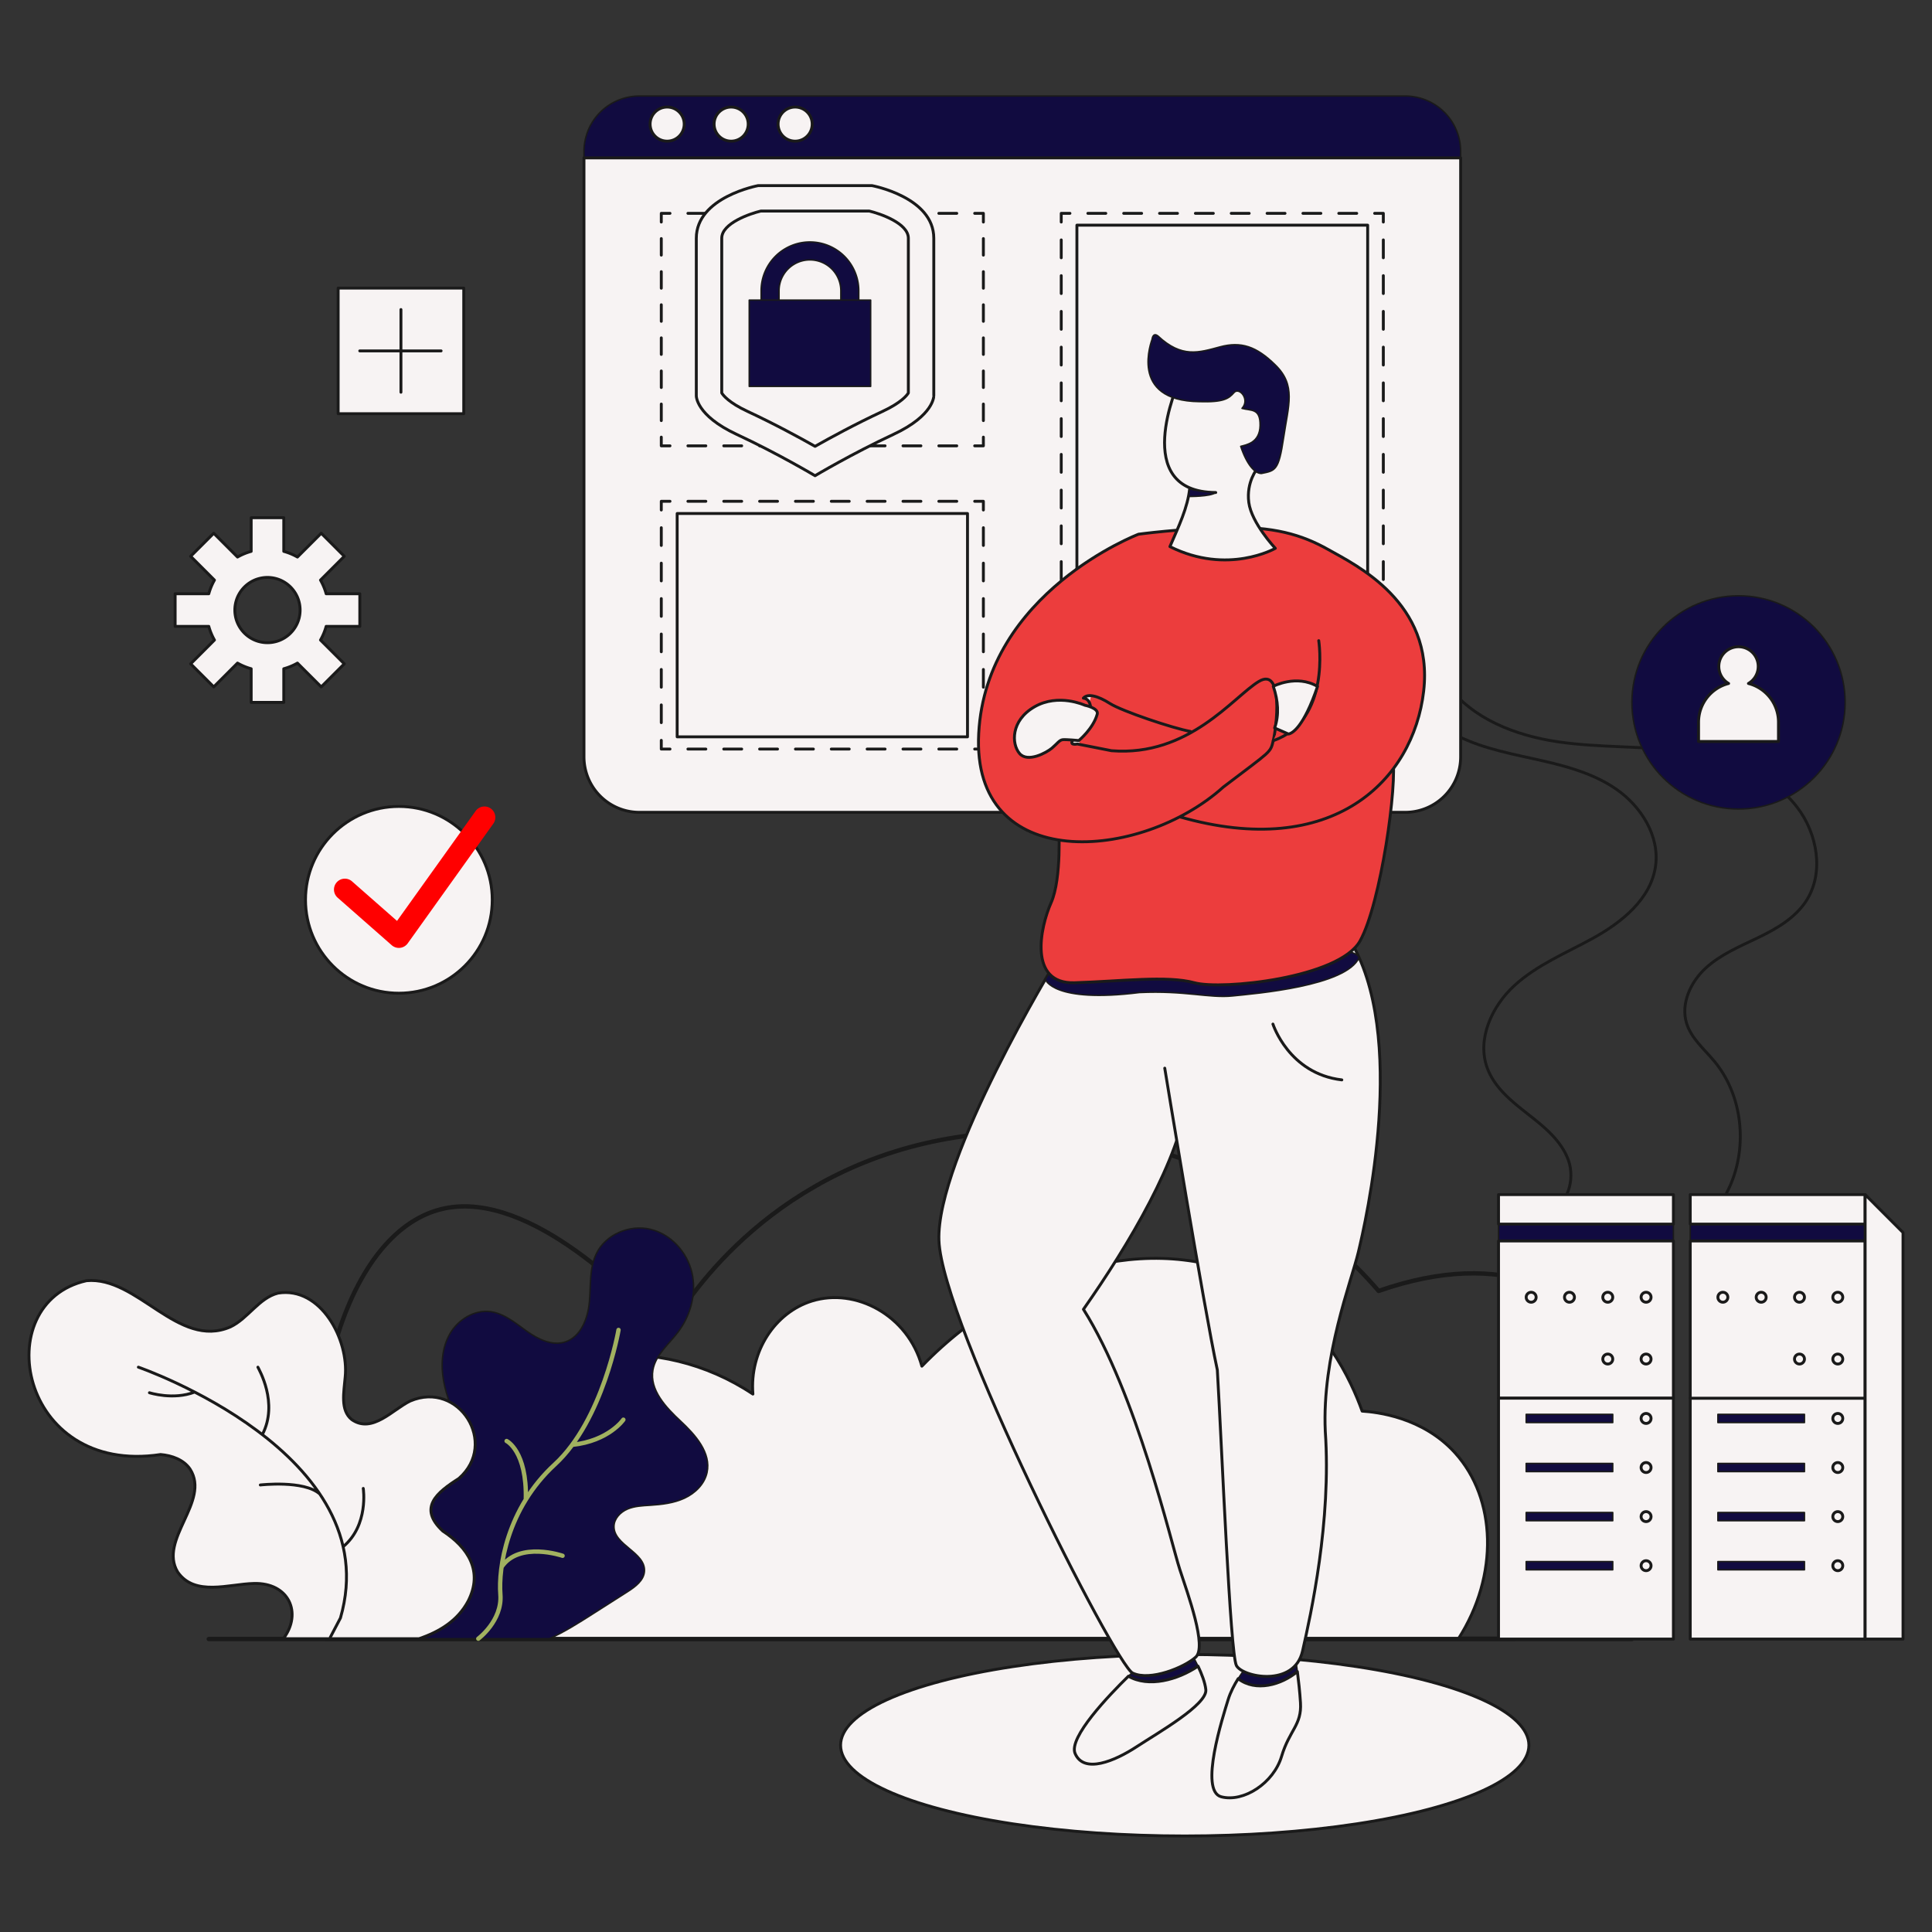 <svg id="SvgjsSvg1228" width="360" height="360" xmlns="http://www.w3.org/2000/svg" version="1.1" xmlns:xlink="http://www.w3.org/1999/xlink" xmlns:svgjs="http://svgjs.com/svgjs"><rect width="100%" height="100%" fill="#333333" stroke="none"/><defs id="SvgjsDefs1229"></defs><g id="SvgjsG1230"><svg xmlns="http://www.w3.org/2000/svg" viewBox="0 0 3000 3000" width="360" height="360"><g data-name="Layer 2" fill="#0c0c0c" class="color000 svgShape"><g data-name="Layer 1" fill="#0c0c0c" class="color000 svgShape"><rect width="3000" height="3000" fill="none"></rect><rect width="195.028" height="195.028" x="525.071" y="447.345" fill="#f7f3f3" stroke="#1a1a1a" stroke-linecap="round" stroke-linejoin="round" stroke-width="4.502" class="colorfff svgShape colorStroke1a1a1a svgStroke"></rect><line x1="622.585" x2="622.585" y1="480.666" y2="609.051" fill="#fff" stroke="#1a1a1a" stroke-linecap="round" stroke-linejoin="round" stroke-width="4.502" class="colorStroke1a1a1a svgStroke"></line><line x1="558.623" x2="684.943" y1="544.859" y2="544.859" fill="#fff" stroke="#1a1a1a" stroke-linecap="round" stroke-linejoin="round" stroke-width="4.502" class="colorStroke1a1a1a svgStroke"></line><path fill="none" stroke="#1a1a1a" stroke-linecap="round" stroke-linejoin="round" stroke-width="4.502" d="M2248.128,1134.34c39.858,24.081,86.388,33.664,131.779,43.596s91.833,21.112,130.102,47.692,67.058,72.232,60.791,118.716c-6.934,51.431-52.587,87.993-97.729,112.794-41.472,22.784-86.273,41.053-121.298,73.027s-58.673,82.899-42.563,127.723c10.951,30.47,37.537,51.957,62.935,71.771s52.031,41.201,63.156,71.608-1.183,71.906-32.344,79.659" class="colorStroke1a1a1a svgStroke"></path><path fill="none" stroke="#1a1a1a" stroke-linecap="round" stroke-linejoin="round" stroke-width="4.502" d="M2246.987,1062.872c39.419,53.736,106.691,79.375,172.213,88.997s132.392,6.014,197.978,15.175,133.059,33.757,173.581,86.648c31.43,41.024,42.062,101.734,13.956,145.149-17.287,26.702-46.064,43.293-74.565,57.044s-58.444,26.073-81.762,47.594-38.92,55.163-29.431,85.594c7.288,23.373,27.262,39.898,42.889,58.642,53.643,64.346,54.024,167.72.856,232.468" class="colorStroke1a1a1a svgStroke"></path><ellipse cx="1839.651" cy="2709.985" fill="#f7f3f3" stroke="#1a1a1a" stroke-linecap="round" stroke-linejoin="round" stroke-width="4.502" rx="534.403" ry="140.919" class="colorfff svgShape colorStroke1a1a1a svgStroke"></ellipse><path fill="#110b40" stroke="#1a1a1a" stroke-linecap="round" stroke-linejoin="round" stroke-width="2.251" d="M2268.096,235.213a86.117,86.117,0,0,0-86.117-86.117H992.9a86.117,86.117,0,0,0-86.117,86.117v9.937H2268.096Z" class="color1c0311 svgShape colorStroke1a1a1a svgStroke"></path><path fill="#f7f3f3" stroke="#1a1a1a" stroke-linecap="round" stroke-linejoin="round" stroke-width="4.502" d="M906.782,245.15v930.109a86.117,86.117,0,0,0,86.117,86.117h1189.079a86.117,86.117,0,0,0,86.117-86.117V245.15Z" class="colorfff svgShape colorStroke1a1a1a svgStroke"></path><polyline fill="none" stroke="#1a1a1a" stroke-linecap="round" stroke-linejoin="round" stroke-width="4.502" points="1526.992 678.79 1526.992 692.297 1513.484 692.297"></polyline><line x1="1485.653" x2="1054.272" y1="692.297" y2="692.297" fill="none" stroke="#1a1a1a" stroke-dasharray="27.831 27.831" stroke-linecap="round" stroke-linejoin="round" stroke-width="4.502" class="colorStroke1a1a1a svgStroke"></line><polyline fill="none" stroke="#1a1a1a" stroke-linecap="round" stroke-linejoin="round" stroke-width="4.502" points="1040.357 692.297 1026.849 692.297 1026.849 678.79"></polyline><line x1="1026.849" x2="1026.849" y1="653.096" y2="357.621" fill="none" stroke="#1a1a1a" stroke-dasharray="25.694 25.694" stroke-linecap="round" stroke-linejoin="round" stroke-width="4.502" class="colorStroke1a1a1a svgStroke"></line><polyline fill="none" stroke="#1a1a1a" stroke-linecap="round" stroke-linejoin="round" stroke-width="4.502" points="1026.849 344.774 1026.849 331.267 1040.357 331.267"></polyline><line x1="1068.188" x2="1499.569" y1="331.267" y2="331.267" fill="none" stroke="#1a1a1a" stroke-dasharray="27.831 27.831" stroke-linecap="round" stroke-linejoin="round" stroke-width="4.502" class="colorStroke1a1a1a svgStroke"></line><polyline fill="none" stroke="#1a1a1a" stroke-linecap="round" stroke-linejoin="round" stroke-width="4.502" points="1513.484 331.267 1526.992 331.267 1526.992 344.774"></polyline><line x1="1526.992" x2="1526.992" y1="370.468" y2="665.943" fill="none" stroke="#1a1a1a" stroke-dasharray="25.694 25.694" stroke-linecap="round" stroke-linejoin="round" stroke-width="4.502" class="colorStroke1a1a1a svgStroke"></line><polyline fill="none" stroke="#1a1a1a" stroke-linecap="round" stroke-linejoin="round" stroke-width="4.502" points="2148.029 1149.621 2148.029 1163.128 2134.522 1163.128"></polyline><line x1="2106.691" x2="1675.31" y1="1163.128" y2="1163.128" fill="none" stroke="#1a1a1a" stroke-dasharray="27.831 27.831" stroke-linecap="round" stroke-linejoin="round" stroke-width="4.502" class="colorStroke1a1a1a svgStroke"></line><polyline fill="none" stroke="#1a1a1a" stroke-linecap="round" stroke-linejoin="round" stroke-width="4.502" points="1661.394 1163.128 1647.887 1163.128 1647.887 1149.621"></polyline><line x1="1647.887" x2="1647.887" y1="1121.867" y2="358.651" fill="none" stroke="#1a1a1a" stroke-dasharray="27.753 27.753" stroke-linecap="round" stroke-linejoin="round" stroke-width="4.502" class="colorStroke1a1a1a svgStroke"></line><polyline fill="none" stroke="#1a1a1a" stroke-linecap="round" stroke-linejoin="round" stroke-width="4.502" points="1647.887 344.774 1647.887 331.267 1661.394 331.267"></polyline><line x1="1689.225" x2="2120.606" y1="331.267" y2="331.267" fill="none" stroke="#1a1a1a" stroke-dasharray="27.831 27.831" stroke-linecap="round" stroke-linejoin="round" stroke-width="4.502" class="colorStroke1a1a1a svgStroke"></line><polyline fill="none" stroke="#1a1a1a" stroke-linecap="round" stroke-linejoin="round" stroke-width="4.502" points="2134.522 331.267 2148.029 331.267 2148.029 344.774"></polyline><line x1="2148.029" x2="2148.029" y1="372.527" y2="1135.744" fill="none" stroke="#1a1a1a" stroke-dasharray="27.753 27.753" stroke-linecap="round" stroke-linejoin="round" stroke-width="4.502" class="colorStroke1a1a1a svgStroke"></line><rect width="451.497" height="795.122" x="1672.209" y="349.636" fill="#f7f3f3" stroke="#1a1a1a" stroke-linecap="round" stroke-linejoin="round" stroke-width="4.502" class="colorfff svgShape colorStroke1a1a1a svgStroke"></rect><polyline fill="none" stroke="#1a1a1a" stroke-linecap="round" stroke-linejoin="round" stroke-width="4.502" points="1526.992 1149.621 1526.992 1163.128 1513.484 1163.128"></polyline><line x1="1485.653" x2="1054.272" y1="1163.128" y2="1163.128" fill="none" stroke="#1a1a1a" stroke-dasharray="27.831 27.831" stroke-linecap="round" stroke-linejoin="round" stroke-width="4.502" class="colorStroke1a1a1a svgStroke"></line><polyline fill="none" stroke="#1a1a1a" stroke-linecap="round" stroke-linejoin="round" stroke-width="4.502" points="1040.357 1163.128 1026.849 1163.128 1026.849 1149.621"></polyline><line x1="1026.849" x2="1026.849" y1="1122.105" y2="805.679" fill="none" stroke="#1a1a1a" stroke-dasharray="27.515 27.515" stroke-linecap="round" stroke-linejoin="round" stroke-width="4.502" class="colorStroke1a1a1a svgStroke"></line><polyline fill="none" stroke="#1a1a1a" stroke-linecap="round" stroke-linejoin="round" stroke-width="4.502" points="1026.849 791.921 1026.849 778.414 1040.357 778.414"></polyline><line x1="1068.188" x2="1499.569" y1="778.414" y2="778.414" fill="none" stroke="#1a1a1a" stroke-dasharray="27.831 27.831" stroke-linecap="round" stroke-linejoin="round" stroke-width="4.502" class="colorStroke1a1a1a svgStroke"></line><polyline fill="none" stroke="#1a1a1a" stroke-linecap="round" stroke-linejoin="round" stroke-width="4.502" points="1513.484 778.414 1526.992 778.414 1526.992 791.921"></polyline><line x1="1526.992" x2="1526.992" y1="819.436" y2="1135.863" fill="none" stroke="#1a1a1a" stroke-dasharray="27.515 27.515" stroke-linecap="round" stroke-linejoin="round" stroke-width="4.502" class="colorStroke1a1a1a svgStroke"></line><rect width="450.831" height="346.783" x="1051.505" y="797.379" fill="#f7f3f3" stroke="#1a1a1a" stroke-linecap="round" stroke-linejoin="round" stroke-width="4.502" class="colorfff svgShape colorStroke1a1a1a svgStroke"></rect><path fill="#f7f3f3" stroke="#1a1a1a" stroke-linecap="round" stroke-linejoin="round" stroke-width="4.502" d="M1387.051,674.628c-64.026,29.805-121.453,64.049-121.453,64.049s-57.405-34.243-121.431-64.049c-64.05-29.806-62.935-60.17-62.935-60.17v-244.557c0-64.026,96.039-81.681,96.039-81.681h176.651s96.062,17.656,96.062,81.681v244.557S1451.077,644.822,1387.051,674.628Z" class="colorfff svgShape colorStroke1a1a1a svgStroke"></path><path fill="#f7f3f3" stroke="#1a1a1a" stroke-linecap="round" stroke-linejoin="round" stroke-width="4.502" d="M1265.6,693.07c-22.769-12.888-62.13-34.398-104.766-54.247-29.048-13.517-37.869-24.933-40.108-28.618V369.902c0-23.454,44.403-38.302,60.719-42.189h168.33c16.128,3.83,60.717,18.692,60.717,42.189V610.191c-2.241,3.689-11.064,15.112-40.108,28.633C1327.746,658.673,1288.375,680.183,1265.6,693.07Z" class="colorfff svgShape colorStroke1a1a1a svgStroke"></path><path fill="#110b40" stroke="#1a1a1a" stroke-linecap="round" stroke-linejoin="round" stroke-width="2.251" d="M1333.503,476.175V451.541a75.835,75.835,0,1,0-151.67,0v24.635a13.939,13.939,0,0,0,27.878,0l-.001-24.635a47.958,47.958,0,0,1,95.917,0v24.635a13.939,13.939,0,0,0,27.878,0Z" class="color1c0311 svgShape colorStroke1a1a1a svgStroke"></path><circle cx="1035.958" cy="192.707" r="26.498" fill="#f7f3f3" stroke="#1a1a1a" stroke-linecap="round" stroke-linejoin="round" stroke-width="4.502" class="colorfff svgShape colorStroke1a1a1a svgStroke"></circle><circle cx="1135.324" cy="192.707" r="26.498" fill="#f7f3f3" stroke="#1a1a1a" stroke-linecap="round" stroke-linejoin="round" stroke-width="4.502" class="colorfff svgShape colorStroke1a1a1a svgStroke"></circle><circle cx="1234.69" cy="192.707" r="26.498" fill="#f7f3f3" stroke="#1a1a1a" stroke-linecap="round" stroke-linejoin="round" stroke-width="4.502" class="colorfff svgShape colorStroke1a1a1a svgStroke"></circle><path fill="none" stroke="#1a1a1a" stroke-linecap="round" stroke-linejoin="round" stroke-width="6.754" d="M506.188,2544.539H2352.508c243.316-60.235,263.804-281.113,181.483-421.598-70.551-120.4-198.125-186.334-393.28-118.363-169.493-197.392-452.537-287.813-704.457-229.192-265.467,61.773-382.294,262.503-400.574,295.231-49.64-54.578-211.515-222.205-345.322-194.231C542.742,1907.246,448.923,2172.066,506.188,2544.539Z" class="colorStroke1a1a1a svgStroke"></path><path fill="#f7f3f3" stroke="#1a1a1a" stroke-linecap="round" stroke-linejoin="round" stroke-width="4.502" d="M685.246,2545.047H2264.382c63.659-99.307,58.908-218.29-4.813-288.866-50.571-56.011-122.041-63.545-144.434-64.995-17.149-47.671-59.383-140.801-154.062-194.985-149.17-85.369-369.403-40.227-529.589,125.175-21.686-79.164-102.792-122.293-170.913-101.103-56.842,17.682-96.875,77.732-91.475,144.433-146.24-97.357-334.227-73.911-435.707,40.923C655.278,2294.02,637.11,2426.723,685.246,2545.047Z" class="colorfff svgShape colorStroke1a1a1a svgStroke"></path><line x1="324.163" x2="2533.991" y1="2545.047" y2="2545.047" fill="none" stroke="#1a1a1a" stroke-linecap="round" stroke-linejoin="round" stroke-width="6.754" class="colorStroke1a1a1a svgStroke"></line><path fill="#110b40" stroke="#1a1a1a" stroke-linecap="round" stroke-linejoin="round" stroke-width="2.251" d="M1860.3,2587.193c-5.843-12.287-11.564-21.685-11.564-21.685l-81.846,23.27s-5.849,5.365-14.687,14.006C1783.522,2620.843,1828.59,2608.602,1860.3,2587.193Z" class="color1c0311 svgShape colorStroke1a1a1a svgStroke"></path><path fill="#f7f3f3" stroke="#1a1a1a" stroke-linecap="round" stroke-linejoin="round" stroke-width="4.502" d="M1752.204,2602.784c-29.716,29.055-93.32,95.257-82.806,119.996,13.641,32.096,61.786,11.635,95.487-10.431s109.929-65.396,107.522-88.666c-1.159-11.2-6.685-25.088-12.107-36.49C1828.59,2608.602,1783.522,2620.843,1752.204,2602.784Z" class="colorfff svgShape colorStroke1a1a1a svgStroke"></path><path fill="#110b40" stroke="#1a1a1a" stroke-linecap="round" stroke-linejoin="round" stroke-width="2.251" d="M2014.56,2595.614c-1.736-13.278-3.203-22.215-3.203-22.215l-75.426,14.443A192.675,192.675,0,0,0,1922.628,2606.622C1949.753,2627.73,1989.808,2616.214,2014.56,2595.614Z" class="color1c0311 svgShape colorStroke1a1a1a svgStroke"></path><path fill="#f7f3f3" stroke="#1a1a1a" stroke-linecap="round" stroke-linejoin="round" stroke-width="4.502" d="M2014.56 2595.614c-24.752 20.601-64.807 32.116-91.932 11.008-5.746 9.175-11.967 20.761-15.584 32.574-8.024 26.212-45.47 141.758-10.699 150.852 34.77 9.094 81.31-21.398 93.614-62.588s31.562-48.679 29.422-83.45C2018.31 2626.602 2016.3 2608.926 2014.56 2595.614zM1639.583 1493.091s-186.433 305.717-181.619 433.3 273.621 658.776 300.903 671.615 80.241-8.826 97.894-24.875-12.036-97.091-24.875-136.409-67.135-273.086-149.515-403.611c70.612-100.568 149.783-233.233 161.551-330.592s21.8-219.882 21.8-219.882" class="colorfff svgShape colorStroke1a1a1a svgStroke"></path><path fill="#f7f3f3" stroke="#1a1a1a" stroke-linecap="round" stroke-linejoin="round" stroke-width="4.502" d="M1808.616,1658.655s60.598,371.247,81.653,468.606c7.147,121.966,19.985,440.789,29.614,458.977s89.87,34.236,102.708-22.467,44.935-201.137,35.306-341.29c-5.349-116.616,40.655-233.233,51.354-278.168s79.171-338.081-14.978-487.863l-297.425,4.279" class="colorfff svgShape colorStroke1a1a1a svgStroke"></path><path fill="#110b40" stroke="#1a1a1a" stroke-linecap="round" stroke-linejoin="round" stroke-width="2.251" d="M1769.298,1541.236c70.612-3.331,108.325,8.973,144.433,5.289s176.992-15.272,196.687-59.628c-12.401-37.937-465.494-4.259-465.494-4.259l-21.705,38.113S1634.493,1558.086,1769.298,1541.236Z" class="color1c0311 svgShape colorStroke1a1a1a svgStroke"></path><path fill="#ec3d3d" stroke="#1a1a1a" stroke-linecap="round" stroke-linejoin="round" stroke-width="4.502" d="M1643.855,1280.989s5.349,82.38-11.769,120.896-35.306,126.245,36.376,124.106,143.765-11.558,186.292.038,225.075-7.26,257.171-65.033,58.576-244.734,50.552-284.854-43.876-231.093-113.011-247.141S1728.375,945.048,1728.375,945.048" class="color54cafa svgShape colorStroke1a1a1a svgStroke"></path><path fill="#ec3d3d" stroke="#1a1a1a" stroke-linecap="round" stroke-linejoin="round" stroke-width="4.502" d="M1831.851,1268.375c238.315,68.205,362.723-56.929,378.771-194.943s-105.115-195.787-147.643-219.859-86.66-36.108-158.074-34.504-136.944,10.431-136.944,10.431-236.443,89.87-248.211,309.194,251.421,198.997,379.806,83.45c75.961-57.773,72.752-52.825,77.566-72.083s16.851-115.547-22.467-91.876-108.325,117.151-228.686,107.523l-52.959-10.431s-11.635,2.407-8.024-4.413,24.273-18.656,27.081-31.093,4.413-34.303-9.829-35.707c6.62-7.623,22.668-3.611,41.123,8.225s98.094,38.649,125.109,43.464" class="color54cafa svgShape colorStroke1a1a1a svgStroke"></path><path fill="#f7f3f3" stroke="#1a1a1a" stroke-linecap="round" stroke-linejoin="round" stroke-width="4.502" d="M1887.787,764.774c-134.269-.535-57.773-170.645-57.773-170.645l120.361-3.745,29.957,87.195L1952.514,727.328s-17.653,20.863-13.373,52.959,41.19,71.147,41.19,71.147-73.821,42.26-163.691-2.675c13.373-31.026,27.817-60.448,30.815-91.178" class="colorfff svgShape colorStroke1a1a1a svgStroke"></path><path fill="#110b40" stroke="#1a1a1a" stroke-linecap="round" stroke-linejoin="round" stroke-width="2.251" d="M1845.46 770.898s34.302.496 42.326-6.124c-29.488-1.505-40.721-5.709-40.721-5.709zM1788.957 526.592c0 1.204-38.114 95.888 73.42 97.091 37.713 1.204 45.737-4.814 53.761-14.042s25.276 10.431 12.437 24.473c14.042 4.012 28.485-.802 28.084 26.479s-21.665 30.09-30.09 32.497c9.629 28.887 22.066 42.126 32.096 42.126 21.665-4.413 26.881-4.012 34.504-55.366s19.659-81.444-12.839-113.139c-29.288-28.887-53.259-36.911-86.008-28.084s-59.228 17.653-96.138-16.851C1790.16 515.359 1788.957 526.592 1788.957 526.592z" class="color1c0311 svgShape colorStroke1a1a1a svgStroke"></path><path fill="#ec3d3d" stroke="#1a1a1a" stroke-linecap="round" stroke-linejoin="round" stroke-width="4.502" d="M1977.121,1150.063c89.87-30.893,70.612-155.266,70.612-155.266" class="color54cafa svgShape colorStroke1a1a1a svgStroke"></path><path fill="#f7f3f3" stroke="#1a1a1a" stroke-linecap="round" stroke-linejoin="round" stroke-width="4.502" d="M1684.51,1095.098s-40.923-18.99-78.101,2.407-35.841,57.773-23.27,72.484,41.725-1.07,50.284-8.292,11.501-12.571,16.851-13.106,24.875,1.337,24.875,1.337,22.35-18.354,28.619-40.923C1706.443,1099.377,1684.51,1095.098,1684.51,1095.098Z" class="colorfff svgShape colorStroke1a1a1a svgStroke"></path><rect width="188.566" height="134.002" x="1163.386" y="466.011" fill="#110b40" stroke="#1a1a1a" stroke-linecap="round" stroke-linejoin="round" stroke-width="2.251" class="color1c0311 svgShape colorStroke1a1a1a svgStroke"></rect><path fill="#f7f3f3" stroke="#1a1a1a" stroke-linecap="round" stroke-linejoin="round" stroke-width="4.502" d="M1977.122,1065.676s36.172-18.99,68.738.267c-21.658,63.671-39.49,73.065-45.202,73.822l-21.397-9.361C1986.368,1110.065,1984.834,1088.359,1977.122,1065.676Z" class="colorfff svgShape colorStroke1a1a1a svgStroke"></path><path fill="none" stroke="#1a1a1a" stroke-linecap="round" stroke-linejoin="round" stroke-width="4.502" d="M1976.586,1590.183s24.607,77.031,106.988,86.66" class="colorStroke1a1a1a svgStroke"></path><path fill="#f7f3f3" stroke="#1a1a1a" stroke-linecap="round" stroke-linejoin="round" stroke-width="4.502" d="M558.719,972.632V921.976H506.458a93.331,93.331,0,0,0-8.779-21.202l36.949-36.949-35.826-35.826L461.854,864.948a93.318,93.318,0,0,0-21.202-8.779V803.931h-50.633v52.237a93.318,93.318,0,0,0-21.202,8.779l-36.949-36.949-35.826,35.826,36.949,36.949a93.331,93.331,0,0,0-8.779,21.202H271.951v50.656h52.26a93.321,93.321,0,0,0,8.779,21.202l-36.949,36.949,35.826,35.826,36.949-36.949a93.317,93.317,0,0,0,21.202,8.779v52.237h50.633v-52.237a93.317,93.317,0,0,0,21.202-8.779l36.949,36.949,35.826-35.826-36.949-36.949a93.321,93.321,0,0,0,8.779-21.202Zm-99.524,0a50.666,50.666,0,0,1-18.543,18.543,49.431,49.431,0,0,1-12.217,5.066,50.856,50.856,0,0,1-26.222,0,49.27,49.27,0,0,1-12.194-5.066,50.922,50.922,0,0,1-23.632-30.76,51.392,51.392,0,0,1-1.696-13.111,50.401,50.401,0,0,1,1.719-13.111,49.441,49.441,0,0,1,5.066-12.217,50.838,50.838,0,0,1,18.543-18.543,49.27,49.27,0,0,1,12.194-5.066,50.856,50.856,0,0,1,26.222,0,49.43,49.43,0,0,1,12.217,5.066,50.838,50.838,0,0,1,18.543,18.543,49.441,49.441,0,0,1,5.066,12.217,50.401,50.401,0,0,1,1.719,13.111,51.392,51.392,0,0,1-1.696,13.111A50.383,50.383,0,0,1,459.195,972.632Z" class="colorfff svgShape colorStroke1a1a1a svgStroke"></path><circle cx="619.378" cy="1397.242" r="145.007" fill="#f7f3f3" stroke="#1a1a1a" stroke-linecap="round" stroke-linejoin="round" stroke-width="4.502" class="colorfff svgShape colorStroke1a1a1a svgStroke"></circle><path fill="#ff0000" d="M524.245,1393.875l83.985,73.821a16.885,16.885,0,0,0,24.881-2.86l132.933-185.893a16.884,16.884,0,0,0-27.467-19.642L616.5,1430.008l-69.962-61.496a16.884,16.884,0,0,0-22.292,25.363Z" class="color1a1a1a svgShape"></path><path fill="#110b40" stroke="#1a1a1a" stroke-linecap="round" stroke-linejoin="round" stroke-width="2.251" d="M1056.845,2206.667c-22.999-21.445-48.354-48.397-42.966-79.378,4.066-23.38,24.441-39.737,38.835-58.604,19.901-26.085,29.195-60.824,21.678-92.761s-32.913-59.825-64.872-67.247-68.681,7.966-83.215,37.38c-11.39,23.052-8.805,50.156-11.155,75.762s-13.316,54.346-37.864,61.996c-20.503,6.389-42.215-4.582-59.7-17.051s-34.841-27.344-56.142-30.077c-24.998-3.207-50.002,12.315-62.661,34.107s-14.42,48.564-9.981,73.372,14.6,48.172,24.681,71.271l-66.279,75.928L625.452,2544.539H853.175c23.478-10.6,45.402-24.53,67.161-38.408q26.969-17.201,53.937-34.402c12.168-7.761,25.662-17.675,26.472-32.084,1.642-29.22-48.128-40.521-47.311-69.776.333-11.924,9.964-21.943,20.942-26.61s23.207-5.117,35.111-5.878c18.244-1.167,36.814-3.32,53.394-11.022s31.073-21.839,35.007-39.692C1104.656,2255.957,1079.844,2228.111,1056.845,2206.667Z" class="color1c0311 svgShape colorStroke1a1a1a svgStroke"></path><path fill="none" stroke="#a1b160" stroke-linecap="round" stroke-linejoin="round" stroke-width="6.754" d="M960.451 2065.108s-24.082 139.999-98.935 208.874-87.727 161.133-84.508 201.899-34.329 68.657-34.329 68.657M873.557 2415.806s-67.178-23.106-94.737 17.412M786.663 2237.595s31.769 15.425 29.831 90.918M967.961 2204.471s-22.675 33.087-79.458 39.072" class="colorStrokefff svgStroke"></path><path fill="#f7f3f3" stroke="#1a1a1a" stroke-linecap="round" stroke-linejoin="round" stroke-width="4.502" d="M726.957,2486.175c23.632-46.374-.128-83.185-39.385-108.76-38.771-36.053-9.542-59.715,24.942-81.632,61.969-54.118.299-152.699-75.545-120.315-27.253,13.191-58.9,51.026-90.685,28.907-18.264-14.462-12.235-42.681-10.283-65.897,6.07-58.223-37.823-141.209-104.219-130.557-29.573,7.404-46.425,39.291-73.938,52.422-81.292,35.304-144.35-79.125-223.595-71.678-153.631,34.448-104.891,303.082,115.147,269.909,17.58,1.45,35.971,8.099,45.796,22.748,31.94,50.109-49.782,109.441-19.242,159.777,26.624,38.263,79.482,18.517,118.147,17.718,54.253-1.669,75.898,45.698,45.897,85.723H650.742C682.34,2533.804,710.847,2516.574,726.957,2486.175Z" class="colorfff svgShape colorStroke1a1a1a svgStroke"></path><path fill="#f7f3f3" stroke="#1a1a1a" stroke-linecap="round" stroke-linejoin="round" stroke-width="4.502" d="M511.766 2544.539l16.896-32.183c74.021-255.856-313.785-389.415-313.785-389.415M564.063 2311.211s8.89 57.089-31.225 90.497M400.466 2122.94c1.073 2.682 32.552 55.466 6.889 104.704M404.22 2305.854s67.806-7.849 92.369 14.041M232.041 2162.633s36.953 11.843 70.238-1.051" class="colorfff svgShape colorStroke1a1a1a svgStroke"></path><rect width="271.58" height="26.113" x="2326.895" y="1900.8" fill="#110b40" stroke="#1a1a1a" stroke-linecap="round" stroke-linejoin="round" stroke-width="2.251" class="color1c0311 svgShape colorStroke1a1a1a svgStroke"></rect><rect width="271.58" height="244.186" x="2326.894" y="1926.913" fill="#f7f3f3" stroke="#1a1a1a" stroke-linecap="round" stroke-linejoin="round" stroke-width="4.502" class="colorfff svgShape colorStroke1a1a1a svgStroke"></rect><rect width="271.58" height="374.062" x="2326.894" y="2171.1" fill="#f7f3f3" stroke="#1a1a1a" stroke-linecap="round" stroke-linejoin="round" stroke-width="4.502" class="colorfff svgShape colorStroke1a1a1a svgStroke"></rect><rect width="271.58" height="45.825" x="2326.895" y="1854.975" fill="#f7f3f3" stroke="#1a1a1a" stroke-linecap="round" stroke-linejoin="round" stroke-width="4.502" class="colorfff svgShape colorStroke1a1a1a svgStroke"></rect><circle cx="2377.574" cy="2014.345" r="7.737" fill="#f7f3f3" stroke="#1a1a1a" stroke-linecap="round" stroke-linejoin="round" stroke-width="4.502" class="colorfff svgShape colorStroke1a1a1a svgStroke"></circle><circle cx="2437.055" cy="2014.345" r="7.737" fill="#f7f3f3" stroke="#1a1a1a" stroke-linecap="round" stroke-linejoin="round" stroke-width="4.502" class="colorfff svgShape colorStroke1a1a1a svgStroke"></circle><circle cx="2496.535" cy="2014.345" r="7.737" fill="#f7f3f3" stroke="#1a1a1a" stroke-linecap="round" stroke-linejoin="round" stroke-width="4.502" class="colorfff svgShape colorStroke1a1a1a svgStroke"></circle><circle cx="2556.016" cy="2014.345" r="7.737" fill="#f7f3f3" stroke="#1a1a1a" stroke-linecap="round" stroke-linejoin="round" stroke-width="4.502" class="colorfff svgShape colorStroke1a1a1a svgStroke"></circle><circle cx="2496.535" cy="2110.316" r="7.737" fill="#f7f3f3" stroke="#1a1a1a" stroke-linecap="round" stroke-linejoin="round" stroke-width="4.502" class="colorfff svgShape colorStroke1a1a1a svgStroke"></circle><circle cx="2556.016" cy="2110.316" r="7.737" fill="#f7f3f3" stroke="#1a1a1a" stroke-linecap="round" stroke-linejoin="round" stroke-width="4.502" class="colorfff svgShape colorStroke1a1a1a svgStroke"></circle><circle cx="2556.016" cy="2202.555" r="7.737" fill="#f7f3f3" stroke="#1a1a1a" stroke-linecap="round" stroke-linejoin="round" stroke-width="4.502" class="colorfff svgShape colorStroke1a1a1a svgStroke"></circle><rect width="134.436" height="12.767" x="2369.837" y="2196.172" fill="#110b40" stroke="#1a1a1a" stroke-linecap="round" stroke-linejoin="round" stroke-width="2.251" class="color1c0311 svgShape colorStroke1a1a1a svgStroke"></rect><circle cx="2556.016" cy="2278.767" r="7.737" fill="#f7f3f3" stroke="#1a1a1a" stroke-linecap="round" stroke-linejoin="round" stroke-width="4.502" class="colorfff svgShape colorStroke1a1a1a svgStroke"></circle><rect width="134.436" height="12.767" x="2369.837" y="2272.384" fill="#110b40" stroke="#1a1a1a" stroke-linecap="round" stroke-linejoin="round" stroke-width="2.251" class="color1c0311 svgShape colorStroke1a1a1a svgStroke"></rect><circle cx="2556.016" cy="2354.98" r="7.737" fill="#f7f3f3" stroke="#1a1a1a" stroke-linecap="round" stroke-linejoin="round" stroke-width="4.502" class="colorfff svgShape colorStroke1a1a1a svgStroke"></circle><rect width="134.436" height="12.767" x="2369.837" y="2348.596" fill="#110b40" stroke="#1a1a1a" stroke-linecap="round" stroke-linejoin="round" stroke-width="2.251" class="color1c0311 svgShape colorStroke1a1a1a svgStroke"></rect><circle cx="2556.016" cy="2431.192" r="7.737" fill="#f7f3f3" stroke="#1a1a1a" stroke-linecap="round" stroke-linejoin="round" stroke-width="4.502" class="colorfff svgShape colorStroke1a1a1a svgStroke"></circle><rect width="134.436" height="12.767" x="2369.837" y="2424.809" fill="#110b40" stroke="#1a1a1a" stroke-linecap="round" stroke-linejoin="round" stroke-width="2.251" class="color1c0311 svgShape colorStroke1a1a1a svgStroke"></rect><rect width="271.58" height="26.113" x="2624.588" y="1900.8" fill="#110b40" stroke="#1a1a1a" stroke-linecap="round" stroke-linejoin="round" stroke-width="2.251" class="color1c0311 svgShape colorStroke1a1a1a svgStroke"></rect><rect width="271.579" height="374.062" x="2624.588" y="2171.1" fill="#f7f3f3" stroke="#1a1a1a" stroke-linecap="round" stroke-linejoin="round" stroke-width="4.502" class="colorfff svgShape colorStroke1a1a1a svgStroke"></rect><rect width="271.579" height="244.186" x="2624.588" y="1926.913" fill="#f7f3f3" stroke="#1a1a1a" stroke-linecap="round" stroke-linejoin="round" stroke-width="4.502" class="colorfff svgShape colorStroke1a1a1a svgStroke"></rect><rect width="271.58" height="45.825" x="2624.588" y="1854.975" fill="#f7f3f3" stroke="#1a1a1a" stroke-linecap="round" stroke-linejoin="round" stroke-width="4.502" class="colorfff svgShape colorStroke1a1a1a svgStroke"></rect><circle cx="2675.267" cy="2014.345" r="7.737" fill="#f7f3f3" stroke="#1a1a1a" stroke-linecap="round" stroke-linejoin="round" stroke-width="4.502" class="colorfff svgShape colorStroke1a1a1a svgStroke"></circle><circle cx="2734.748" cy="2014.345" r="7.737" fill="#f7f3f3" stroke="#1a1a1a" stroke-linecap="round" stroke-linejoin="round" stroke-width="4.502" class="colorfff svgShape colorStroke1a1a1a svgStroke"></circle><circle cx="2794.228" cy="2014.345" r="7.737" fill="#f7f3f3" stroke="#1a1a1a" stroke-linecap="round" stroke-linejoin="round" stroke-width="4.502" class="colorfff svgShape colorStroke1a1a1a svgStroke"></circle><circle cx="2853.709" cy="2014.345" r="7.737" fill="#f7f3f3" stroke="#1a1a1a" stroke-linecap="round" stroke-linejoin="round" stroke-width="4.502" class="colorfff svgShape colorStroke1a1a1a svgStroke"></circle><circle cx="2794.228" cy="2110.316" r="7.737" fill="#f7f3f3" stroke="#1a1a1a" stroke-linecap="round" stroke-linejoin="round" stroke-width="4.502" class="colorfff svgShape colorStroke1a1a1a svgStroke"></circle><circle cx="2853.709" cy="2110.316" r="7.737" fill="#f7f3f3" stroke="#1a1a1a" stroke-linecap="round" stroke-linejoin="round" stroke-width="4.502" class="colorfff svgShape colorStroke1a1a1a svgStroke"></circle><circle cx="2853.709" cy="2202.555" r="7.737" fill="#f7f3f3" stroke="#1a1a1a" stroke-linecap="round" stroke-linejoin="round" stroke-width="4.502" class="colorfff svgShape colorStroke1a1a1a svgStroke"></circle><rect width="134.436" height="12.767" x="2667.53" y="2196.172" fill="#110b40" stroke="#1a1a1a" stroke-linecap="round" stroke-linejoin="round" stroke-width="2.251" class="color1c0311 svgShape colorStroke1a1a1a svgStroke"></rect><circle cx="2853.709" cy="2278.767" r="7.737" fill="#f7f3f3" stroke="#1a1a1a" stroke-linecap="round" stroke-linejoin="round" stroke-width="4.502" class="colorfff svgShape colorStroke1a1a1a svgStroke"></circle><rect width="134.436" height="12.767" x="2667.53" y="2272.384" fill="#110b40" stroke="#1a1a1a" stroke-linecap="round" stroke-linejoin="round" stroke-width="2.251" class="color1c0311 svgShape colorStroke1a1a1a svgStroke"></rect><circle cx="2853.709" cy="2354.98" r="7.737" fill="#f7f3f3" stroke="#1a1a1a" stroke-linecap="round" stroke-linejoin="round" stroke-width="4.502" class="colorfff svgShape colorStroke1a1a1a svgStroke"></circle><rect width="134.436" height="12.767" x="2667.53" y="2348.596" fill="#110b40" stroke="#1a1a1a" stroke-linecap="round" stroke-linejoin="round" stroke-width="2.251" class="color1c0311 svgShape colorStroke1a1a1a svgStroke"></rect><circle cx="2853.709" cy="2431.192" r="7.737" fill="#f7f3f3" stroke="#1a1a1a" stroke-linecap="round" stroke-linejoin="round" stroke-width="4.502" class="colorfff svgShape colorStroke1a1a1a svgStroke"></circle><rect width="134.436" height="12.767" x="2667.53" y="2424.809" fill="#110b40" stroke="#1a1a1a" stroke-linecap="round" stroke-linejoin="round" stroke-width="2.251" class="color1c0311 svgShape colorStroke1a1a1a svgStroke"></rect><polygon fill="#f7f3f3" stroke="#1a1a1a" stroke-linecap="round" stroke-linejoin="round" stroke-width="4.502" points="2896.167 2545.162 2955 2545.162 2955 1913.857 2896.167 1854.975 2896.167 2545.162" class="colorfff svgShape colorStroke1a1a1a svgStroke"></polygon><circle cx="2699.562" cy="1090.676" r="165.571" fill="#110b40" stroke="#1a1a1a" stroke-linecap="round" stroke-linejoin="round" stroke-width="2.251" class="color1c0311 svgShape colorStroke1a1a1a svgStroke"></circle><path fill="#f7f3f3" stroke="#1a1a1a" stroke-linecap="round" stroke-linejoin="round" stroke-width="4.502" d="M2714.967,1061.3a30.603,30.603,0,1,0-30.81,0,62.074,62.074,0,0,0-46.644,60.119V1151.389h124.099v-29.97A62.074,62.074,0,0,0,2714.967,1061.3Z" class="colorfff svgShape colorStroke1a1a1a svgStroke"></path></g></g></svg></g></svg>
